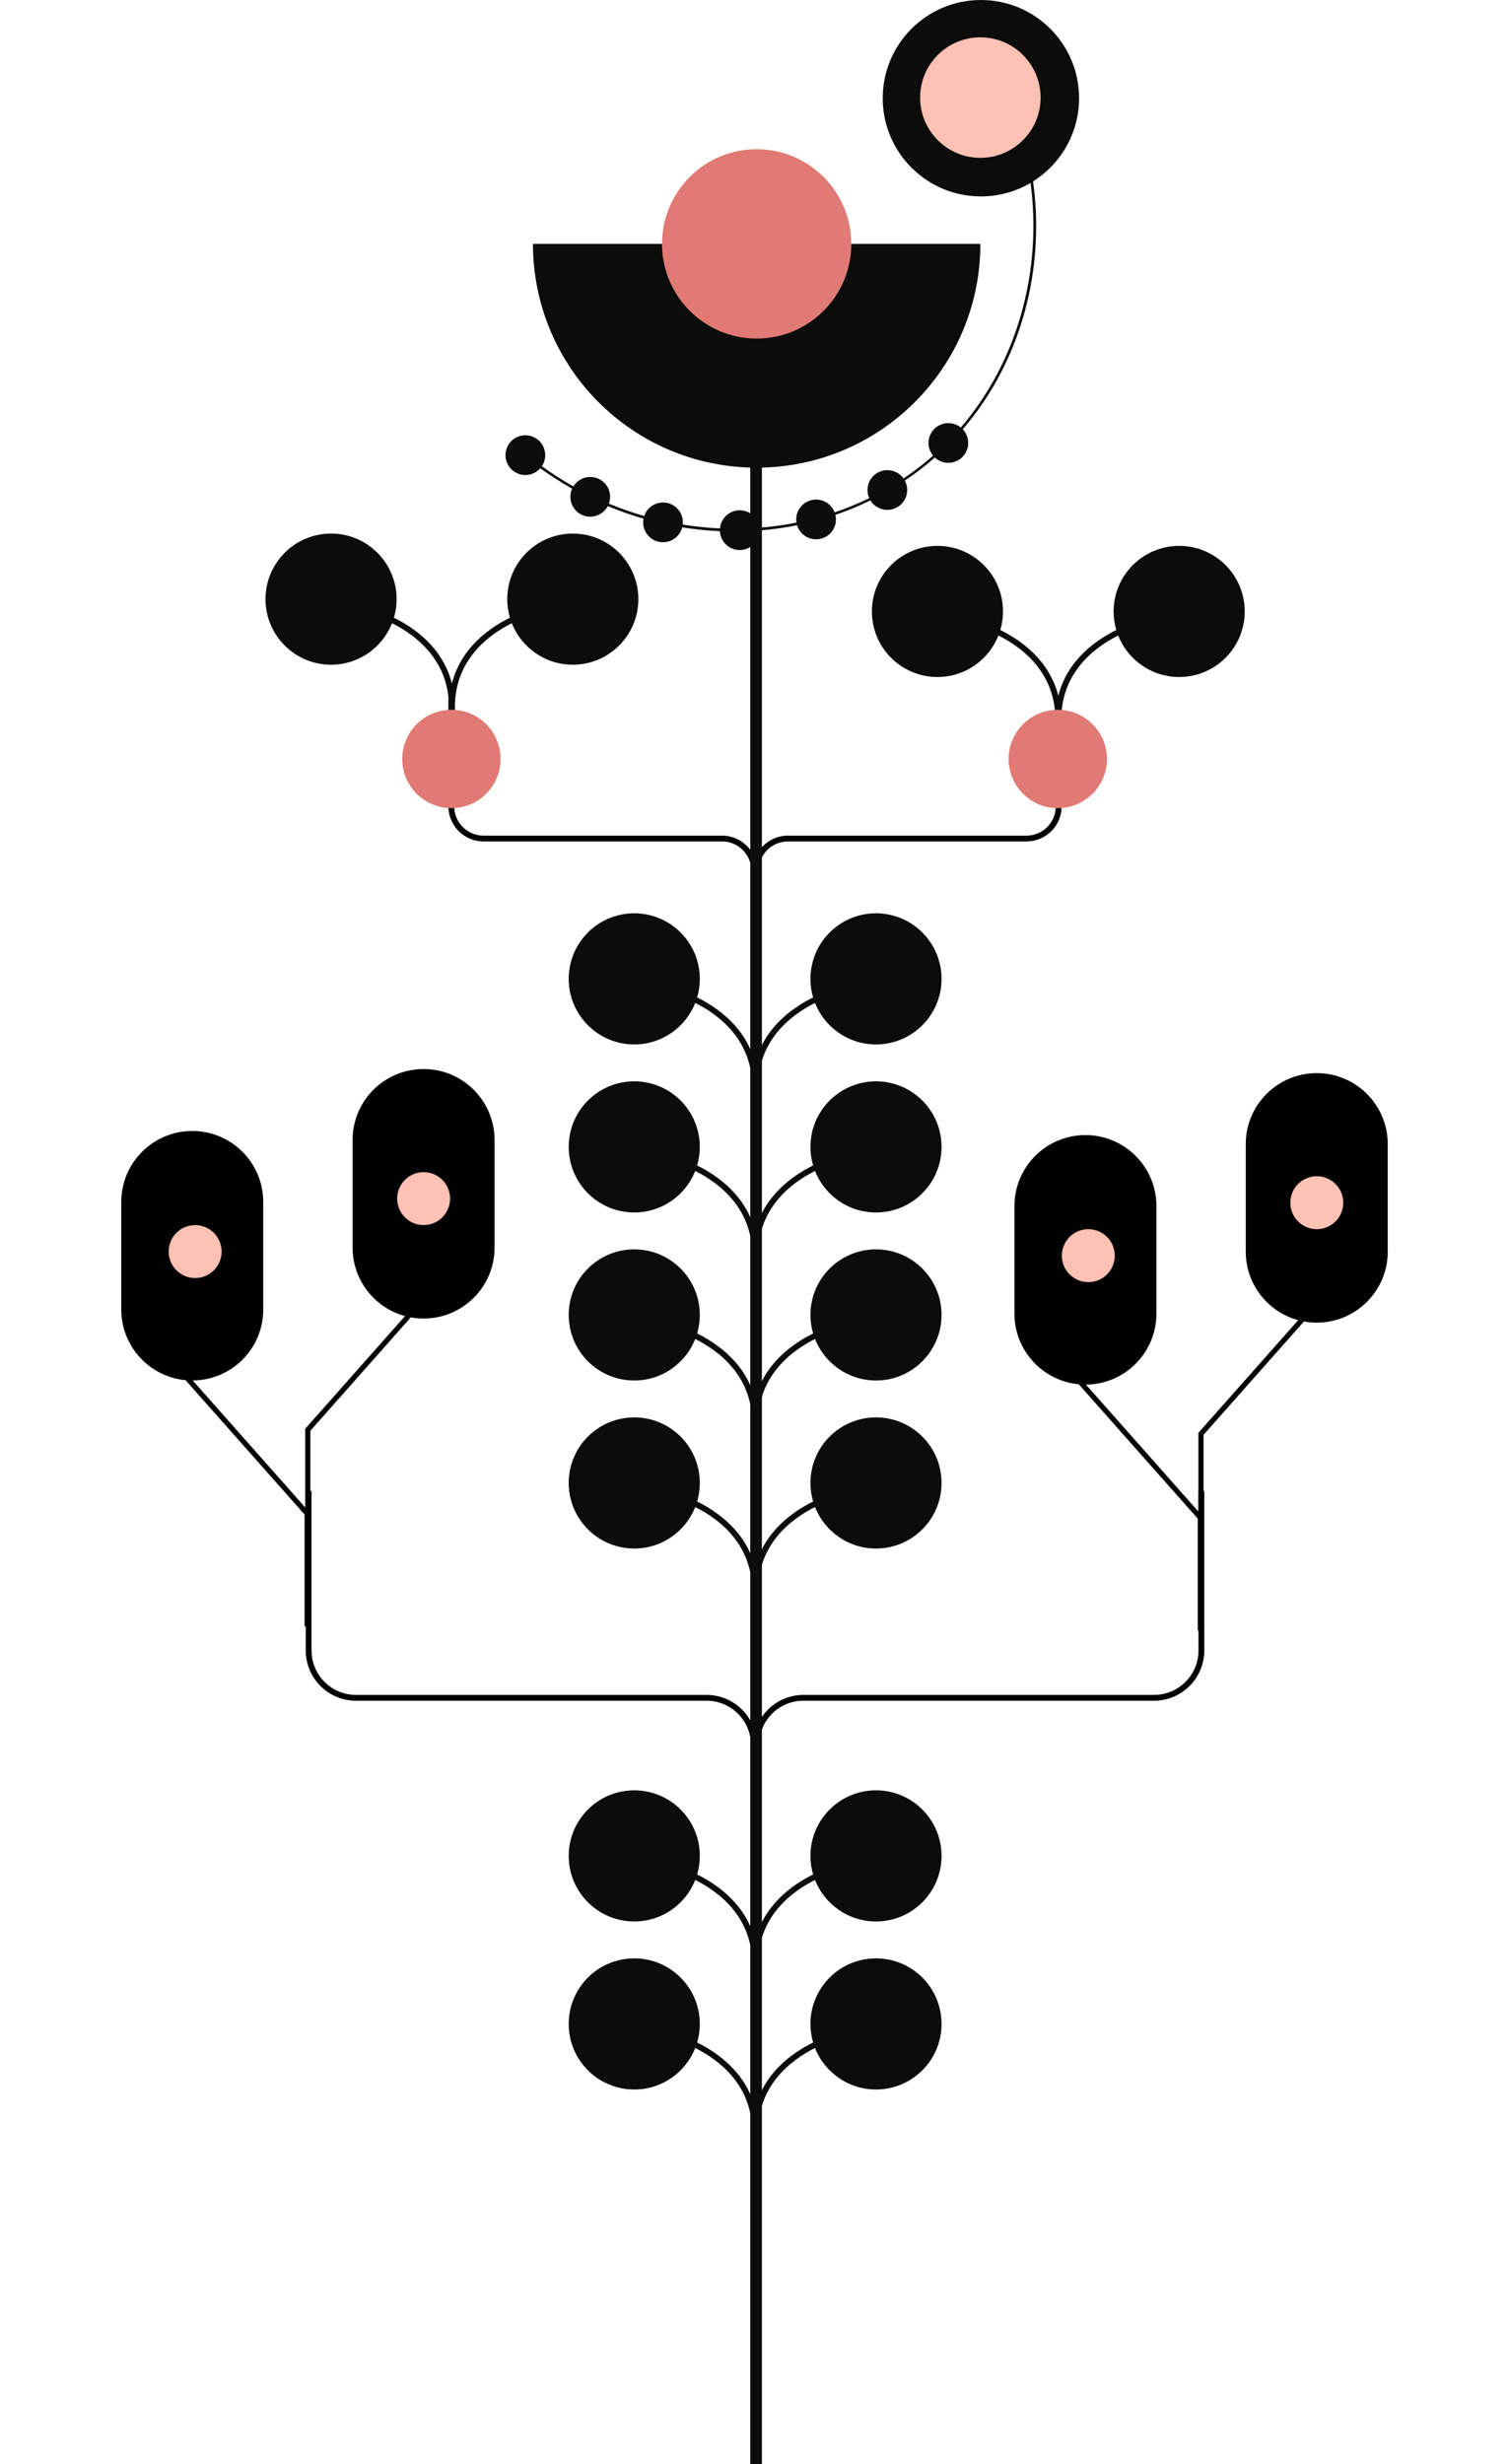 <?xml version="1.0" encoding="UTF-8"?>
<svg xmlns="http://www.w3.org/2000/svg" width="275.651" height="450" viewBox="0 0 275.651 450">
  <g id="Tallo">
    <g>
      <path d="M193.398,127.43v19.817c0,3.25-2.635,5.885-5.885,5.885h-43.574c-3.253,0-5.889,2.639-5.885,5.892l.034,26.871h-.338s.034-26.871.034-26.871c.004-3.253-2.632-5.892-5.885-5.892h-43.574c-3.25,0-5.885-2.635-5.885-5.885v-19.817" fill="none" stroke="#000" stroke-miterlimit="10" stroke-width="1.061"/>
      <path d="M219.46,272.278v29.127c0,4.777-3.872,8.649-8.649,8.649h-64.044c-4.781,0-8.656,3.879-8.649,8.66l.05,39.493h-.497s.05-39.493.05-39.493c.006-4.781-3.868-8.66-8.649-8.66h-64.044c-4.777,0-8.649-3.872-8.649-8.649v-29.127" fill="none" stroke="#000" stroke-miterlimit="10" stroke-width="1.061"/>
      <line x1="138.119" y1="450" x2="138.119" y2="75.789" fill="none" stroke="#0c0d0b" stroke-miterlimit="10" stroke-width="2.122"/>
    </g>
  </g>
  <g id="Hojas">
    <path d="M115.86,166.786c6.613,0,11.975,5.361,11.975,11.975,0,1.177-.173,2.314-.489,3.389,3.785,1.87,8.958,5.53,10.593,12.018,1.635-6.488,6.808-10.149,10.593-12.018-.317-1.075-.489-2.211-.489-3.389,0-6.613,5.361-11.975,11.975-11.975s11.975,5.361,11.975,11.975c0,6.613-5.361,11.975-11.975,11.975-5.061,0-9.386-3.142-11.139-7.58-4.386,2.196-10.626,6.896-10.391,15.812v7.102h-1.098v-7.102c.235-8.916-6.005-13.617-10.391-15.812-1.753,4.438-6.077,7.58-11.139,7.58-6.613,0-11.975-5.361-11.975-11.975s5.361-11.975,11.975-11.975Z" fill="#0c0d0b"/>
    <path d="M115.86,197.471c6.613,0,11.975,5.361,11.975,11.975,0,1.177-.173,2.314-.489,3.389,3.785,1.87,8.958,5.53,10.593,12.018,1.635-6.488,6.808-10.149,10.593-12.018-.317-1.075-.489-2.211-.489-3.389,0-6.613,5.361-11.975,11.975-11.975s11.975,5.361,11.975,11.975c0,6.613-5.361,11.975-11.975,11.975-5.061,0-9.386-3.142-11.139-7.58-4.386,2.196-10.626,6.896-10.391,15.812v7.102h-1.061s-.037,0-.037,0v-7.102c.235-8.916-6.005-13.617-10.391-15.812-1.753,4.438-6.077,7.58-11.139,7.58-6.613,0-11.975-5.361-11.975-11.975s5.361-11.975,11.975-11.975Z" fill="#0c0d0b"/>
    <path d="M115.86,228.156c6.613,0,11.975,5.361,11.975,11.975,0,1.177-.173,2.314-.489,3.389,3.785,1.87,8.958,5.53,10.593,12.018,1.635-6.488,6.808-10.149,10.593-12.018-.317-1.075-.489-2.211-.489-3.389,0-6.613,5.361-11.975,11.975-11.975s11.975,5.361,11.975,11.975c0,6.613-5.361,11.975-11.975,11.975-5.061,0-9.386-3.142-11.139-7.58-4.386,2.196-10.626,6.896-10.391,15.812v7.102h-1.098v-7.102c.235-8.916-6.005-13.617-10.391-15.812-1.753,4.438-6.077,7.58-11.139,7.58-6.613,0-11.975-5.361-11.975-11.975s5.361-11.975,11.975-11.975Z" fill="#0c0d0b"/>
    <path d="M115.86,258.842c6.613,0,11.975,5.361,11.975,11.975,0,1.177-.173,2.314-.489,3.389,3.785,1.87,8.958,5.53,10.593,12.018,1.635-6.488,6.808-10.149,10.593-12.018-.317-1.075-.489-2.211-.489-3.389,0-6.613,5.361-11.975,11.975-11.975s11.975,5.361,11.975,11.975c0,6.613-5.361,11.975-11.975,11.975-5.061,0-9.386-3.142-11.139-7.58-4.386,2.196-10.626,6.896-10.391,15.812v7.102h-1.061s-.037,0-.037,0v-7.102c.235-8.916-6.005-13.617-10.391-15.812-1.753,4.438-6.077,7.58-11.139,7.58-6.613,0-11.975-5.361-11.975-11.975s5.361-11.975,11.975-11.975Z" fill="#0c0d0b"/>
    <path d="M115.86,326.948c6.613,0,11.975,5.361,11.975,11.975,0,1.177-.173,2.314-.489,3.389,3.785,1.87,8.958,5.53,10.593,12.018,1.635-6.488,6.808-10.149,10.593-12.018-.317-1.075-.489-2.211-.489-3.389,0-6.613,5.361-11.975,11.975-11.975,6.613,0,11.975,5.361,11.975,11.975,0,6.613-5.361,11.975-11.975,11.975-5.061,0-9.386-3.142-11.139-7.58-4.386,2.196-10.626,6.896-10.391,15.812v7.102h-1.061s-.037,0-.037,0v-7.102c.235-8.916-6.005-13.617-10.391-15.812-1.753,4.438-6.077,7.58-11.139,7.58-6.613,0-11.975-5.361-11.975-11.975s5.361-11.975,11.975-11.975Z" fill="#0c0d0b"/>
    <path d="M115.86,357.634c6.613,0,11.975,5.361,11.975,11.975,0,1.177-.173,2.314-.489,3.389,3.785,1.87,8.958,5.53,10.593,12.018,1.635-6.488,6.808-10.149,10.593-12.018-.317-1.075-.489-2.211-.489-3.389,0-6.613,5.361-11.975,11.975-11.975,6.613,0,11.975,5.361,11.975,11.975,0,6.613-5.361,11.975-11.975,11.975-5.061,0-9.386-3.142-11.139-7.58-4.386,2.196-10.626,6.896-10.391,15.812v7.102h-1.098v-7.102c.235-8.916-6.005-13.617-10.391-15.812-1.753,4.438-6.077,7.58-11.139,7.58-6.613,0-11.975-5.361-11.975-11.975s5.361-11.975,11.975-11.975Z" fill="#0c0d0b"/>
    <g>
      <path d="M240.531,195.974c-7.162,0-12.968,5.806-12.968,12.968v19.63c0,5.989,4.061,11.027,9.579,12.518l-18.229,20.576v14.375l-20.545-23.19c7.12-.049,12.877-5.834,12.877-12.966v-19.63c0-7.162-5.806-12.968-12.968-12.968s-12.968,5.806-12.968,12.968v19.63c0,6.751,5.159,12.295,11.75,12.909l21.736,24.534v20.45h1.062v-35.755l18.337-20.697c.759.138,1.54.214,2.339.214,7.162,0,12.968-5.806,12.968-12.968v-19.63c0-7.162-5.806-12.968-12.968-12.968Z"/>
      <circle cx="240.541" cy="219.638" r="4.836" fill="#ffc1b3"/>
      <circle cx="198.802" cy="229.309" r="4.836" fill="#ffc1b3"/>
    </g>
    <g>
      <path d="M77.375,195.226c-7.162,0-12.968,5.806-12.968,12.968v19.63c0,5.989,4.061,11.027,9.579,12.518l-18.229,20.576v14.375l-20.545-23.19c7.12-.049,12.877-5.834,12.877-12.966v-19.63c0-7.162-5.806-12.968-12.968-12.968s-12.968,5.806-12.968,12.968v19.63c0,6.751,5.159,12.295,11.75,12.909l21.736,24.534v20.45h1.062v-35.755l18.337-20.697c.759.138,1.54.214,2.339.214,7.162,0,12.968-5.806,12.968-12.968v-19.63c0-7.162-5.806-12.968-12.968-12.968Z"/>
      <circle cx="77.385" cy="218.889" r="4.836" fill="#ffc1b3"/>
      <circle cx="35.646" cy="228.561" r="4.836" fill="#ffc1b3"/>
    </g>
  </g>
  <g id="Flores">
    <g>
      <path d="M171.244,99.686c6.613,0,11.975,5.361,11.975,11.975,0,1.177-.173,2.314-.489,3.389,3.785,1.87,8.958,5.53,10.593,12.018,1.635-6.488,6.808-10.149,10.593-12.018-.317-1.075-.489-2.211-.489-3.389,0-6.613,5.361-11.975,11.975-11.975s11.975,5.361,11.975,11.975c0,6.613-5.361,11.975-11.975,11.975-5.061,0-9.386-3.142-11.139-7.58-4.386,2.196-10.626,6.896-10.391,15.812v7.102h-1.098v-7.102c.235-8.916-6.005-13.617-10.391-15.812-1.753,4.438-6.077,7.58-11.139,7.58-6.613,0-11.975-5.361-11.975-11.975,0-6.613,5.361-11.975,11.975-11.975Z" fill="#0c0d0b"/>
      <circle cx="193.229" cy="138.603" r="8.981" fill="#e17a74"/>
    </g>
    <g>
      <path d="M104.634,97.44c-6.613,0-11.975,5.361-11.975,11.975,0,1.177.173,2.314.489,3.389-3.785,1.87-8.958,5.53-10.593,12.018-1.635-6.488-6.808-10.149-10.593-12.018.317-1.075.489-2.211.489-3.389,0-6.613-5.361-11.975-11.975-11.975s-11.975,5.361-11.975,11.975,5.361,11.975,11.975,11.975c5.061,0,9.386-3.142,11.139-7.58,4.386,2.196,10.626,6.896,10.391,15.812v7.102h1.098v-7.102c-.235-8.916,6.005-13.617,10.391-15.812,1.753,4.438,6.077,7.58,11.139,7.58,6.613,0,11.975-5.361,11.975-11.975s-5.361-11.975-11.975-11.975Z" fill="#0c0d0b"/>
      <circle cx="82.462" cy="138.603" r="8.981" fill="#e17a74"/>
    </g>
    <g>
      <path d="M138.22,85.403c22.568,0,40.864-18.295,40.864-40.864h-81.728c0,22.568,18.295,40.864,40.864,40.864Z" fill="#0c0d0b"/>
      <circle cx="138.22" cy="44.539" r="17.289" fill="#e17a74"/>
      <path d="M197.118,17.935c0-9.905-8.03-17.935-17.935-17.935s-17.935,8.03-17.935,17.935,8.03,17.935,17.935,17.935c3.312,0,6.412-.902,9.075-2.467,2.144,16.255-2.467,32.674-12.745,44.67-1.403-1.133-3.461-1.073-4.794.21-1.378,1.328-1.476,3.479-.272,4.928-.023.021-.046.042-.07.063-1.701,1.493-3.485,2.858-5.336,4.099-.198-.276-.437-.53-.719-.75-1.581-1.232-3.862-.948-5.093.633-.855,1.097-.978,2.531-.446,3.717-2.051,1-4.162,1.865-6.317,2.596-.431-1.128-1.414-2.017-2.686-2.269-1.966-.389-3.876.889-4.265,2.855-.086.436-.09.869-.023,1.283-2.23.446-4.488.76-6.764.939-.077-.629-.315-1.246-.732-1.783-1.229-1.583-3.509-1.87-5.092-.641-.829.644-1.299,1.575-1.385,2.544-2.269-.101-4.539-.335-6.797-.697.011-.098.019-.197.022-.297.061-2.003-1.514-3.677-3.518-3.737-1.636-.05-3.052.992-3.549,2.467-2.179-.625-4.333-1.377-6.449-2.254.517-1.411.122-3.054-1.108-4.059-1.552-1.268-3.838-1.039-5.107.513-.103.126-.192.258-.276.393-1.971-1.109-3.892-2.339-5.755-3.686.551-.822.766-1.864.508-2.899-.484-1.945-2.454-3.129-4.399-2.644-1.945.484-3.129,2.454-2.644,4.399.484,1.945,2.454,3.129,4.399,2.644.746-.186,1.379-.591,1.85-1.128,1.874,1.357,3.817,2.603,5.819,3.733-.657,1.46-.289,3.234,1.01,4.296,1.552,1.268,3.838,1.039,5.107-.513.156-.191.29-.394.401-.604,2.13.887,4.305,1.653,6.517,2.291-.035.185-.056.375-.062.569-.061,2.003,1.514,3.677,3.518,3.737,1.729.052,3.211-1.114,3.624-2.722,2.273.367,4.569.606,6.877.707.036.716.282,1.429.756,2.039,1.229,1.583,3.509,1.87,5.092.641.905-.703,1.385-1.749,1.401-2.812,2.316-.185,4.602-.504,6.847-.958.378,1.239,1.408,2.235,2.767,2.504,1.966.389,3.876-.889,4.265-2.855.104-.527.088-1.049-.028-1.539,2.194-.748,4.329-1.631,6.397-2.642.221.36.506.689.859.964,1.581,1.232,3.862.948,5.093-.633.911-1.17.991-2.721.332-3.948,1.884-1.262,3.689-2.643,5.398-4.143.028-.025.055-.05.083-.075,1.401,1.305,3.592,1.304,4.987-.041,1.438-1.386,1.485-3.671.109-5.115,5.625-6.532,9.646-14.422,11.762-23.172,1.753-7.247,2.103-14.725,1.086-22.097,5.047-3.173,8.404-8.788,8.404-15.191Z" fill="#0c0d0b"/>
      <circle cx="179.084" cy="17.82" r="11.002" fill="#ffc1b3"/>
    </g>
  </g>
</svg>